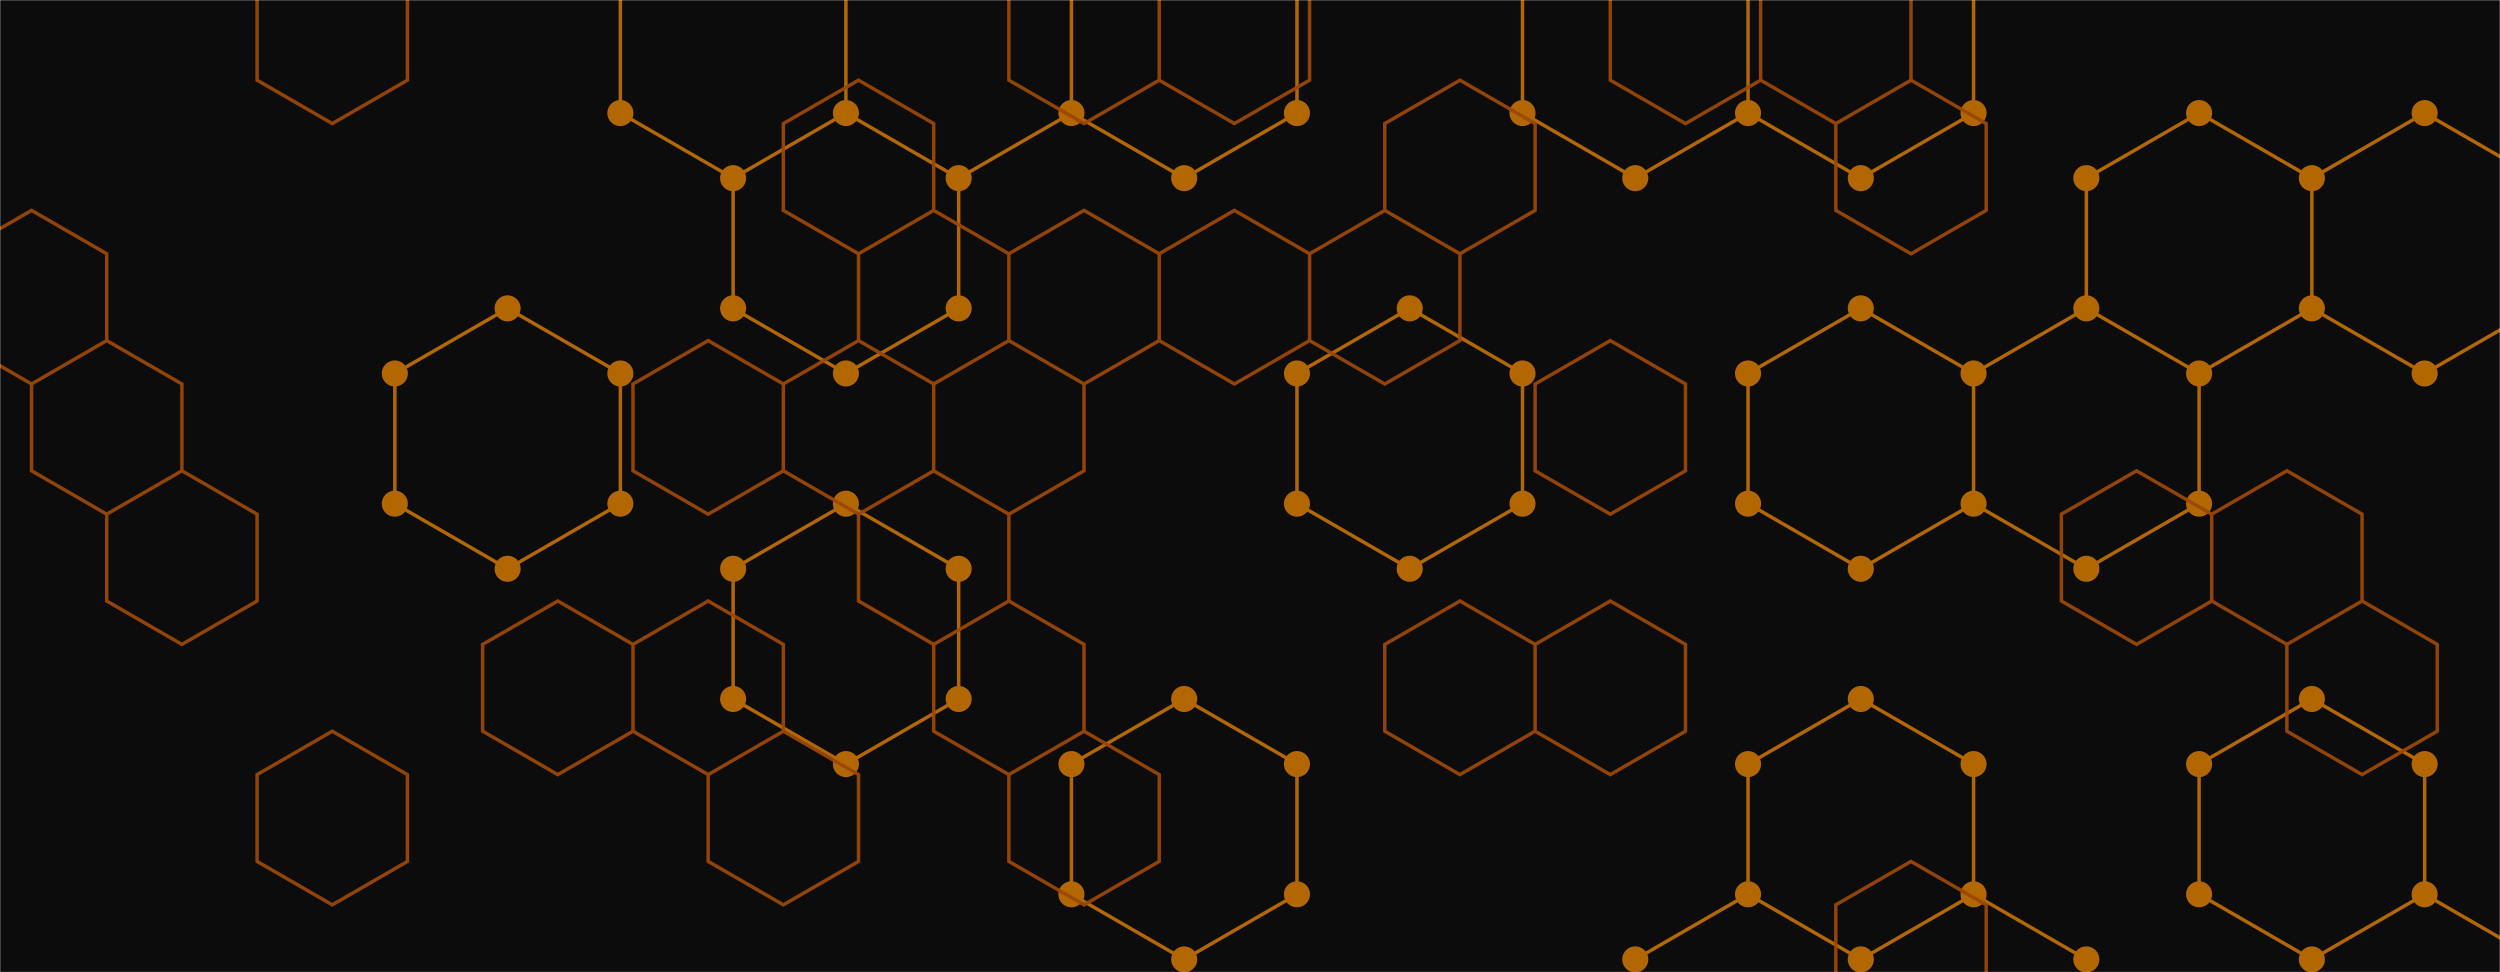 <svg xmlns="http://www.w3.org/2000/svg" version="1.1" xmlns:xlink="http://www.w3.org/1999/xlink" xmlns:svgjs="http://svgjs.com/svgjs" width="1440" height="560" preserveAspectRatio="none" viewBox="0 0 1440 560"><g mask="url(&quot;#SvgjsMask1007&quot;)" fill="none"><rect width="1440" height="560" x="0" y="0" fill="rgba(0, 0, 0, 0.95)"></rect><path d="M292.38 177.62L357.33 215.12L357.33 290.12L292.38 327.62L227.42 290.12L227.42 215.12zM422.28 -47.38L487.24 -9.88L487.24 65.12L422.28 102.62L357.33 65.12L357.33 -9.88zM487.24 65.12L552.19 102.62L552.19 177.62L487.24 215.12L422.28 177.62L422.28 102.62zM487.24 290.12L552.19 327.62L552.19 402.62L487.24 440.12L422.28 402.62L422.28 327.62zM552.19 -47.38L617.14 -9.88L617.14 65.12L552.19 102.62L487.24 65.12L487.24 -9.88zM682.1 -47.38L747.05 -9.88L747.05 65.12L682.1 102.62L617.14 65.12L617.14 -9.88zM682.1 402.62L747.05 440.12L747.05 515.12L682.1 552.62L617.14 515.12L617.14 440.12zM812 177.62L876.96 215.12L876.96 290.12L812 327.62L747.05 290.12L747.05 215.12zM941.91 -47.38L1006.87 -9.88L1006.87 65.12L941.91 102.62L876.96 65.12L876.96 -9.88zM1006.87 515.12L1071.82 552.62L1071.82 627.62L1006.87 665.12L941.91 627.62L941.91 552.62zM1071.82 -47.38L1136.77 -9.88L1136.77 65.12L1071.82 102.62L1006.87 65.12L1006.87 -9.88zM1071.82 177.62L1136.77 215.12L1136.77 290.12L1071.82 327.62L1006.87 290.12L1006.87 215.12zM1071.82 402.62L1136.77 440.12L1136.77 515.12L1071.82 552.62L1006.87 515.12L1006.87 440.12zM1136.77 515.12L1201.73 552.62L1201.73 627.62L1136.77 665.12L1071.82 627.62L1071.82 552.62zM1266.68 65.12L1331.63 102.62L1331.63 177.62L1266.68 215.12L1201.73 177.62L1201.73 102.62zM1201.73 177.62L1266.68 215.12L1266.68 290.12L1201.73 327.62L1136.77 290.12L1136.77 215.12zM1396.59 65.12L1461.54 102.62L1461.54 177.62L1396.59 215.12L1331.63 177.62L1331.63 102.62zM1331.63 402.62L1396.59 440.12L1396.59 515.12L1331.63 552.62L1266.68 515.12L1266.68 440.12zM1396.59 515.12L1461.54 552.62L1461.54 627.62L1396.59 665.12L1331.63 627.62L1331.63 552.62zM1526.5 290.12L1591.45 327.62L1591.45 402.62L1526.5 440.12L1461.54 402.62L1461.54 327.62zM1526.5 515.12L1591.45 552.62L1591.45 627.62L1526.5 665.12L1461.54 627.62L1461.54 552.62z" stroke="rgba(179, 103, 1, 1)" stroke-width="2"></path><path d="M284.88 177.62 a7.5 7.5 0 1 0 15 0 a7.5 7.5 0 1 0 -15 0zM349.83 215.12 a7.5 7.5 0 1 0 15 0 a7.5 7.5 0 1 0 -15 0zM349.83 290.12 a7.5 7.5 0 1 0 15 0 a7.5 7.5 0 1 0 -15 0zM284.88 327.62 a7.5 7.5 0 1 0 15 0 a7.5 7.5 0 1 0 -15 0zM219.92 290.12 a7.5 7.5 0 1 0 15 0 a7.5 7.5 0 1 0 -15 0zM219.92 215.12 a7.5 7.5 0 1 0 15 0 a7.5 7.5 0 1 0 -15 0zM414.78 -47.38 a7.5 7.5 0 1 0 15 0 a7.5 7.5 0 1 0 -15 0zM479.74 -9.88 a7.5 7.5 0 1 0 15 0 a7.5 7.5 0 1 0 -15 0zM479.74 65.12 a7.5 7.5 0 1 0 15 0 a7.5 7.5 0 1 0 -15 0zM414.78 102.62 a7.5 7.5 0 1 0 15 0 a7.5 7.5 0 1 0 -15 0zM349.83 65.12 a7.5 7.5 0 1 0 15 0 a7.5 7.5 0 1 0 -15 0zM349.83 -9.88 a7.5 7.5 0 1 0 15 0 a7.5 7.5 0 1 0 -15 0zM544.69 102.62 a7.5 7.5 0 1 0 15 0 a7.5 7.5 0 1 0 -15 0zM544.69 177.62 a7.5 7.5 0 1 0 15 0 a7.5 7.5 0 1 0 -15 0zM479.74 215.12 a7.5 7.5 0 1 0 15 0 a7.5 7.5 0 1 0 -15 0zM414.78 177.62 a7.5 7.5 0 1 0 15 0 a7.5 7.5 0 1 0 -15 0zM479.74 290.12 a7.5 7.5 0 1 0 15 0 a7.5 7.5 0 1 0 -15 0zM544.69 327.62 a7.5 7.5 0 1 0 15 0 a7.5 7.5 0 1 0 -15 0zM544.69 402.62 a7.5 7.5 0 1 0 15 0 a7.5 7.5 0 1 0 -15 0zM479.74 440.12 a7.5 7.5 0 1 0 15 0 a7.5 7.5 0 1 0 -15 0zM414.78 402.62 a7.5 7.5 0 1 0 15 0 a7.5 7.5 0 1 0 -15 0zM414.78 327.62 a7.5 7.5 0 1 0 15 0 a7.5 7.5 0 1 0 -15 0zM544.69 -47.38 a7.5 7.5 0 1 0 15 0 a7.5 7.5 0 1 0 -15 0zM609.64 -9.88 a7.5 7.5 0 1 0 15 0 a7.5 7.5 0 1 0 -15 0zM609.64 65.12 a7.5 7.5 0 1 0 15 0 a7.5 7.5 0 1 0 -15 0zM674.6 -47.38 a7.5 7.5 0 1 0 15 0 a7.5 7.5 0 1 0 -15 0zM739.55 -9.88 a7.5 7.5 0 1 0 15 0 a7.5 7.5 0 1 0 -15 0zM739.55 65.12 a7.5 7.5 0 1 0 15 0 a7.5 7.5 0 1 0 -15 0zM674.6 102.62 a7.5 7.5 0 1 0 15 0 a7.5 7.5 0 1 0 -15 0zM674.6 402.62 a7.5 7.5 0 1 0 15 0 a7.5 7.5 0 1 0 -15 0zM739.55 440.12 a7.5 7.5 0 1 0 15 0 a7.5 7.5 0 1 0 -15 0zM739.55 515.12 a7.5 7.5 0 1 0 15 0 a7.5 7.5 0 1 0 -15 0zM674.6 552.62 a7.5 7.5 0 1 0 15 0 a7.5 7.5 0 1 0 -15 0zM609.64 515.12 a7.5 7.5 0 1 0 15 0 a7.5 7.5 0 1 0 -15 0zM609.64 440.12 a7.5 7.5 0 1 0 15 0 a7.5 7.5 0 1 0 -15 0zM804.5 177.62 a7.5 7.5 0 1 0 15 0 a7.5 7.5 0 1 0 -15 0zM869.46 215.12 a7.5 7.5 0 1 0 15 0 a7.5 7.5 0 1 0 -15 0zM869.46 290.12 a7.5 7.5 0 1 0 15 0 a7.5 7.5 0 1 0 -15 0zM804.5 327.62 a7.5 7.5 0 1 0 15 0 a7.5 7.5 0 1 0 -15 0zM739.55 290.12 a7.5 7.5 0 1 0 15 0 a7.5 7.5 0 1 0 -15 0zM739.55 215.12 a7.5 7.5 0 1 0 15 0 a7.5 7.5 0 1 0 -15 0zM934.41 -47.38 a7.5 7.5 0 1 0 15 0 a7.5 7.5 0 1 0 -15 0zM999.37 -9.88 a7.5 7.5 0 1 0 15 0 a7.5 7.5 0 1 0 -15 0zM999.37 65.12 a7.5 7.5 0 1 0 15 0 a7.5 7.5 0 1 0 -15 0zM934.41 102.62 a7.5 7.5 0 1 0 15 0 a7.5 7.5 0 1 0 -15 0zM869.46 65.12 a7.5 7.5 0 1 0 15 0 a7.5 7.5 0 1 0 -15 0zM869.46 -9.88 a7.5 7.5 0 1 0 15 0 a7.5 7.5 0 1 0 -15 0zM999.37 515.12 a7.5 7.5 0 1 0 15 0 a7.5 7.5 0 1 0 -15 0zM1064.32 552.62 a7.5 7.5 0 1 0 15 0 a7.5 7.5 0 1 0 -15 0zM1064.32 627.62 a7.5 7.5 0 1 0 15 0 a7.5 7.5 0 1 0 -15 0zM999.37 665.12 a7.5 7.5 0 1 0 15 0 a7.5 7.5 0 1 0 -15 0zM934.41 627.62 a7.5 7.5 0 1 0 15 0 a7.5 7.5 0 1 0 -15 0zM934.41 552.62 a7.5 7.5 0 1 0 15 0 a7.5 7.5 0 1 0 -15 0zM1064.32 -47.38 a7.5 7.5 0 1 0 15 0 a7.5 7.5 0 1 0 -15 0zM1129.27 -9.88 a7.5 7.5 0 1 0 15 0 a7.5 7.5 0 1 0 -15 0zM1129.27 65.12 a7.5 7.5 0 1 0 15 0 a7.5 7.5 0 1 0 -15 0zM1064.32 102.62 a7.5 7.5 0 1 0 15 0 a7.5 7.5 0 1 0 -15 0zM1064.32 177.62 a7.5 7.5 0 1 0 15 0 a7.5 7.5 0 1 0 -15 0zM1129.27 215.12 a7.5 7.5 0 1 0 15 0 a7.5 7.5 0 1 0 -15 0zM1129.27 290.12 a7.5 7.5 0 1 0 15 0 a7.5 7.5 0 1 0 -15 0zM1064.32 327.62 a7.5 7.5 0 1 0 15 0 a7.5 7.5 0 1 0 -15 0zM999.37 290.12 a7.5 7.5 0 1 0 15 0 a7.5 7.5 0 1 0 -15 0zM999.37 215.12 a7.5 7.5 0 1 0 15 0 a7.5 7.5 0 1 0 -15 0zM1064.32 402.62 a7.5 7.5 0 1 0 15 0 a7.5 7.5 0 1 0 -15 0zM1129.27 440.12 a7.5 7.5 0 1 0 15 0 a7.5 7.5 0 1 0 -15 0zM1129.27 515.12 a7.5 7.5 0 1 0 15 0 a7.5 7.5 0 1 0 -15 0zM999.37 440.12 a7.5 7.5 0 1 0 15 0 a7.5 7.5 0 1 0 -15 0zM1194.23 552.62 a7.5 7.5 0 1 0 15 0 a7.5 7.5 0 1 0 -15 0zM1194.23 627.62 a7.5 7.5 0 1 0 15 0 a7.5 7.5 0 1 0 -15 0zM1129.27 665.12 a7.5 7.5 0 1 0 15 0 a7.5 7.5 0 1 0 -15 0zM1259.18 65.12 a7.5 7.5 0 1 0 15 0 a7.5 7.5 0 1 0 -15 0zM1324.13 102.62 a7.5 7.5 0 1 0 15 0 a7.5 7.5 0 1 0 -15 0zM1324.13 177.62 a7.5 7.5 0 1 0 15 0 a7.5 7.5 0 1 0 -15 0zM1259.18 215.12 a7.5 7.5 0 1 0 15 0 a7.5 7.5 0 1 0 -15 0zM1194.23 177.62 a7.5 7.5 0 1 0 15 0 a7.5 7.5 0 1 0 -15 0zM1194.23 102.62 a7.5 7.5 0 1 0 15 0 a7.5 7.5 0 1 0 -15 0zM1259.18 290.12 a7.5 7.5 0 1 0 15 0 a7.5 7.5 0 1 0 -15 0zM1194.23 327.62 a7.5 7.5 0 1 0 15 0 a7.5 7.5 0 1 0 -15 0zM1389.09 65.12 a7.5 7.5 0 1 0 15 0 a7.5 7.5 0 1 0 -15 0zM1454.04 102.62 a7.5 7.5 0 1 0 15 0 a7.5 7.5 0 1 0 -15 0zM1454.04 177.62 a7.5 7.5 0 1 0 15 0 a7.5 7.5 0 1 0 -15 0zM1389.09 215.12 a7.5 7.5 0 1 0 15 0 a7.5 7.5 0 1 0 -15 0zM1324.13 402.62 a7.5 7.5 0 1 0 15 0 a7.5 7.5 0 1 0 -15 0zM1389.09 440.12 a7.5 7.5 0 1 0 15 0 a7.5 7.5 0 1 0 -15 0zM1389.09 515.12 a7.5 7.5 0 1 0 15 0 a7.5 7.5 0 1 0 -15 0zM1324.13 552.62 a7.5 7.5 0 1 0 15 0 a7.5 7.5 0 1 0 -15 0zM1259.18 515.12 a7.5 7.5 0 1 0 15 0 a7.5 7.5 0 1 0 -15 0zM1259.18 440.12 a7.5 7.5 0 1 0 15 0 a7.5 7.5 0 1 0 -15 0zM1454.04 552.62 a7.5 7.5 0 1 0 15 0 a7.5 7.5 0 1 0 -15 0zM1454.04 627.62 a7.5 7.5 0 1 0 15 0 a7.5 7.5 0 1 0 -15 0zM1389.09 665.12 a7.5 7.5 0 1 0 15 0 a7.5 7.5 0 1 0 -15 0zM1324.13 627.62 a7.5 7.5 0 1 0 15 0 a7.5 7.5 0 1 0 -15 0zM1519 290.12 a7.5 7.5 0 1 0 15 0 a7.5 7.5 0 1 0 -15 0zM1583.95 327.62 a7.5 7.5 0 1 0 15 0 a7.5 7.5 0 1 0 -15 0zM1583.95 402.62 a7.5 7.5 0 1 0 15 0 a7.5 7.5 0 1 0 -15 0zM1519 440.12 a7.5 7.5 0 1 0 15 0 a7.5 7.5 0 1 0 -15 0zM1454.04 402.62 a7.5 7.5 0 1 0 15 0 a7.5 7.5 0 1 0 -15 0zM1454.04 327.62 a7.5 7.5 0 1 0 15 0 a7.5 7.5 0 1 0 -15 0zM1519 515.12 a7.5 7.5 0 1 0 15 0 a7.5 7.5 0 1 0 -15 0zM1583.95 552.62 a7.5 7.5 0 1 0 15 0 a7.5 7.5 0 1 0 -15 0zM1583.95 627.62 a7.5 7.5 0 1 0 15 0 a7.5 7.5 0 1 0 -15 0zM1519 665.12 a7.5 7.5 0 1 0 15 0 a7.5 7.5 0 1 0 -15 0z" fill="rgba(179, 103, 1, 1)"></path><path d="M18.17 121.18L61.47 146.18L61.47 196.18L18.17 221.18L-25.13 196.18L-25.13 146.18zM61.47 196.18L104.78 221.18L104.78 271.18L61.47 296.18L18.17 271.18L18.17 221.18zM104.78 271.18L148.08 296.18L148.08 346.18L104.78 371.18L61.47 346.18L61.47 296.18zM191.38 -28.82L234.68 -3.82L234.68 46.18L191.38 71.18L148.08 46.18L148.08 -3.82zM191.38 421.18L234.68 446.18L234.68 496.18L191.38 521.18L148.08 496.18L148.08 446.18zM321.29 346.18L364.59 371.18L364.59 421.18L321.29 446.18L277.99 421.18L277.99 371.18zM407.89 196.18L451.2 221.18L451.2 271.18L407.89 296.18L364.59 271.18L364.59 221.18zM407.89 346.18L451.2 371.18L451.2 421.18L407.89 446.18L364.59 421.18L364.59 371.18zM494.5 46.18L537.8 71.18L537.8 121.18L494.5 146.18L451.2 121.18L451.2 71.18zM494.5 196.18L537.8 221.18L537.8 271.18L494.5 296.18L451.2 271.18L451.2 221.18zM451.2 421.18L494.5 446.18L494.5 496.18L451.2 521.18L407.89 496.18L407.89 446.18zM537.8 121.18L581.1 146.18L581.1 196.18L537.8 221.18L494.5 196.18L494.5 146.18zM581.1 196.18L624.4 221.18L624.4 271.18L581.1 296.18L537.8 271.18L537.8 221.18zM537.8 271.18L581.1 296.18L581.1 346.18L537.8 371.18L494.5 346.18L494.5 296.18zM581.1 346.18L624.4 371.18L624.4 421.18L581.1 446.18L537.8 421.18L537.8 371.18zM624.4 -28.82L667.71 -3.82L667.71 46.18L624.4 71.18L581.1 46.18L581.1 -3.82zM624.4 121.18L667.71 146.18L667.71 196.18L624.4 221.18L581.1 196.18L581.1 146.18zM624.4 421.18L667.71 446.18L667.71 496.18L624.4 521.18L581.1 496.18L581.1 446.18zM711.01 -28.82L754.31 -3.82L754.31 46.18L711.01 71.18L667.71 46.18L667.71 -3.82zM711.01 121.18L754.31 146.18L754.31 196.18L711.01 221.18L667.71 196.18L667.71 146.18zM840.92 46.18L884.22 71.18L884.22 121.18L840.92 146.18L797.62 121.18L797.62 71.18zM797.62 121.18L840.92 146.18L840.92 196.18L797.62 221.18L754.31 196.18L754.31 146.18zM840.92 346.18L884.22 371.18L884.22 421.18L840.92 446.18L797.62 421.18L797.62 371.18zM927.52 196.18L970.83 221.18L970.83 271.18L927.52 296.18L884.22 271.18L884.22 221.18zM927.52 346.18L970.83 371.18L970.83 421.18L927.52 446.18L884.22 421.18L884.22 371.18zM970.83 -28.82L1014.13 -3.82L1014.13 46.18L970.83 71.18L927.52 46.18L927.52 -3.82zM1057.43 -28.82L1100.73 -3.82L1100.73 46.18L1057.43 71.18L1014.13 46.18L1014.13 -3.82zM1100.73 46.18L1144.04 71.18L1144.04 121.18L1100.73 146.18L1057.43 121.18L1057.43 71.18zM1100.73 496.18L1144.04 521.18L1144.04 571.18L1100.73 596.18L1057.43 571.18L1057.43 521.18zM1230.64 271.18L1273.94 296.18L1273.94 346.18L1230.64 371.18L1187.34 346.18L1187.34 296.18zM1317.25 271.18L1360.55 296.18L1360.55 346.18L1317.25 371.18L1273.94 346.18L1273.94 296.18zM1360.55 346.18L1403.85 371.18L1403.85 421.18L1360.55 446.18L1317.25 421.18L1317.25 371.18z" stroke="rgba(156, 71, 6, 0.93)" stroke-width="2"></path></g><defs><mask id="SvgjsMask1007"><rect width="1440" height="560" fill="#ffffff"></rect></mask></defs></svg>